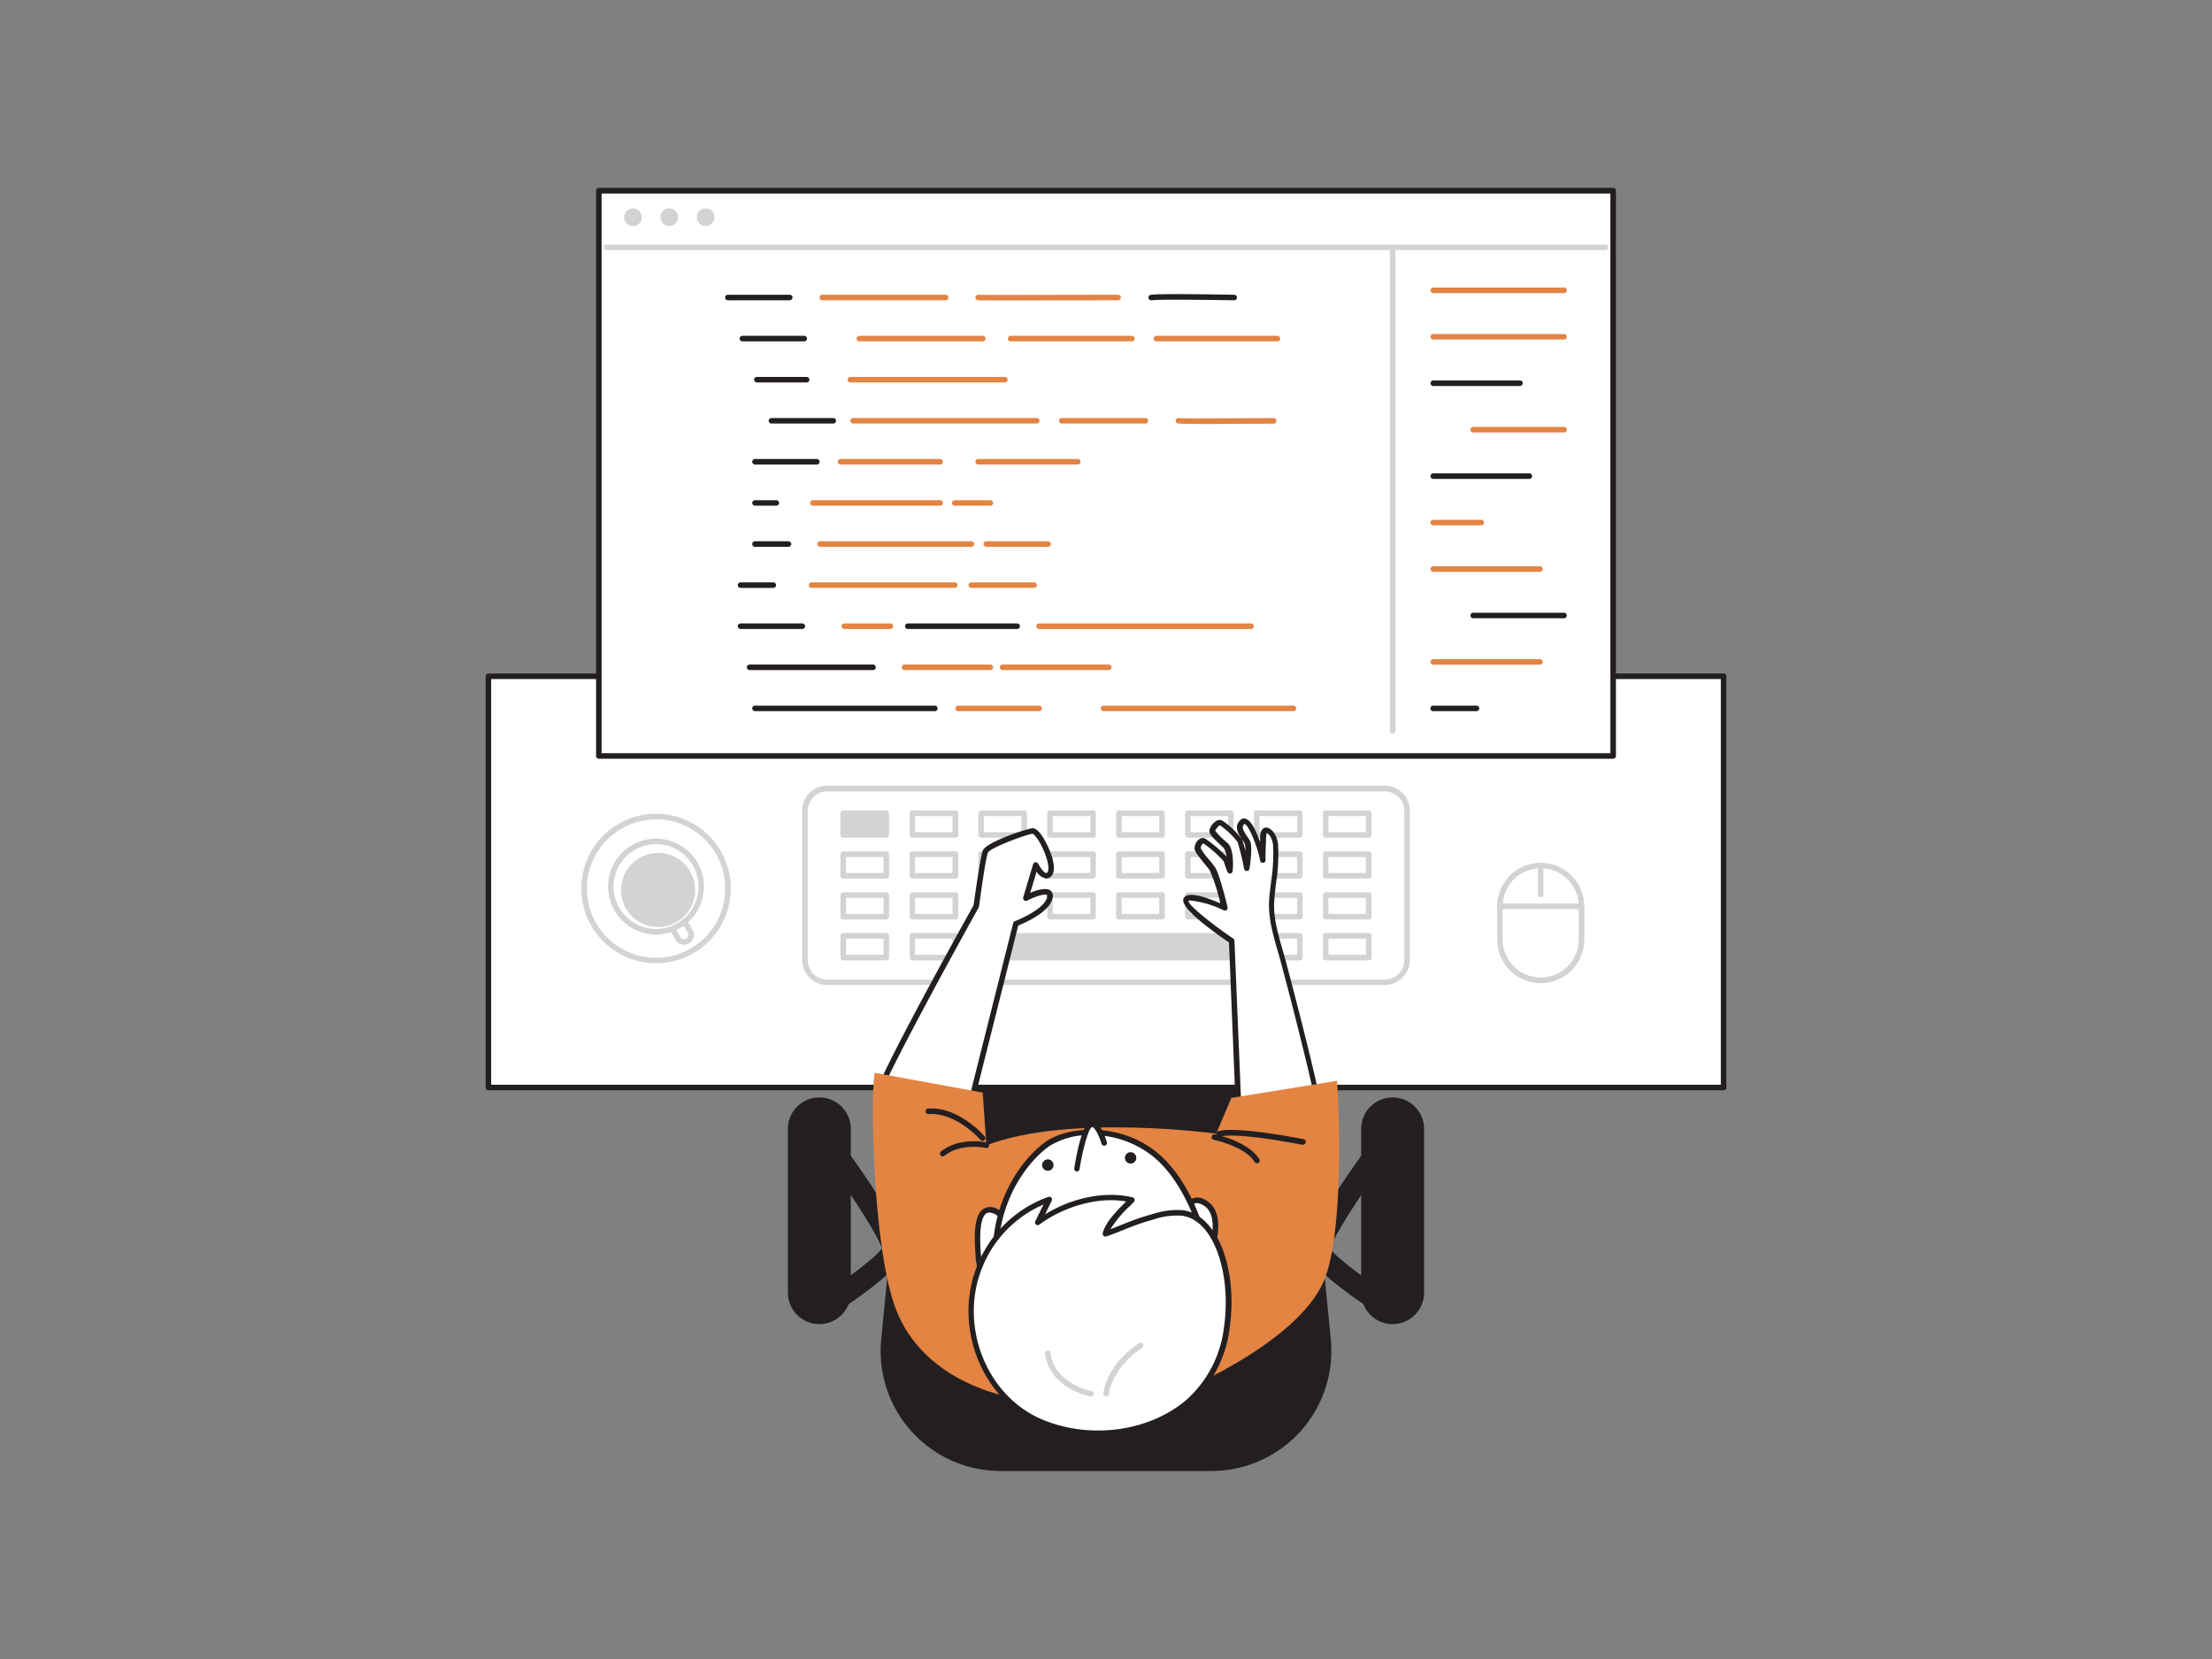 <svg xmlns="http://www.w3.org/2000/svg" viewBox="0 0 400 300"><rect x="0" y="0" width="400" height="300" fill="#808080" stroke="none"/><g id="_177_coding_flatline" data-name="#177_coding_flatline"><path d="M226.59,212.36l1.3-24.15-34.3-1.68-21.48,1.25s4,23.79,6.26,25.61S226.59,212.36,226.59,212.36Z" fill="#231f20"/><path d="M187,214.49c-4.85,0-8.32-.19-9-.71-2.32-1.89-6-23.47-6.44-25.92a.49.49,0,0,1,.1-.4.47.47,0,0,1,.36-.18L193.56,186l34.36,1.68a.46.46,0,0,1,.34.16.5.5,0,0,1,.13.37l-1.3,24.15a.51.51,0,0,1-.47.47C221.07,213.21,199.5,214.49,187,214.49Zm-14.33-26.25c1.57,9.17,4.5,23.55,6,24.76,1.72,1.22,29.8,0,47.42-1.11l1.26-23.21L193.56,187Zm53.9,24.12h0Z" fill="#231f20"/><path d="M150,237.73a2,2,0,0,1-1.09-3.68c4.47-2.92,9.61-6.83,10.55-8.29-.56-2.23-6.07-10.65-11.07-17.48a2,2,0,1,1,3.23-2.37c12.65,17.29,12,19.87,11.79,20.72-.71,2.85-8,8-12.32,10.77A2,2,0,0,1,150,237.73Zm9.5-11.76Z" fill="#231f20"/><rect x="142.98" y="199.19" width="10.37" height="39.75" rx="5.19" transform="translate(296.33 438.13) rotate(180)" fill="#231f20"/><path d="M148.16,239.44a5.69,5.69,0,0,1-5.68-5.69V204.38a5.69,5.69,0,1,1,11.37,0v29.37A5.69,5.69,0,0,1,148.16,239.44Zm0-39.75a4.69,4.69,0,0,0-4.68,4.69v29.37a4.69,4.69,0,1,0,9.37,0V204.38A4.69,4.69,0,0,0,148.16,199.69Z" fill="#231f20"/><path d="M250,237.73a2,2,0,0,1-1.09-.33c-4.3-2.8-11.61-7.92-12.32-10.77-.22-.85-.86-3.43,11.79-20.72a2,2,0,0,1,3.23,2.37c-5,6.86-10.55,15.32-11.08,17.5.84,1.35,6,5.32,10.56,8.27a2,2,0,0,1-1.09,3.68ZM240.53,226Z" fill="#231f20"/><rect x="246.65" y="199.19" width="10.37" height="39.75" rx="5.19" fill="#231f20"/><path d="M251.84,239.44a5.69,5.69,0,0,1-5.69-5.69V204.38a5.69,5.69,0,1,1,11.37,0v29.37A5.69,5.69,0,0,1,251.84,239.44Zm0-39.75a4.69,4.69,0,0,0-4.69,4.69v29.37a4.69,4.69,0,1,0,9.37,0V204.38A4.69,4.69,0,0,0,251.84,199.69Z" fill="#231f20"/><path d="M240.16,242.27l-2.09-21.22H161.93l-2.09,21.22a21.2,21.2,0,0,0,21.1,23.27h38.12A21.2,21.2,0,0,0,240.16,242.27Z" fill="#231f20"/><path d="M219.06,266H180.94a21.69,21.69,0,0,1-21.59-23.82L161.43,221a.51.51,0,0,1,.5-.45h76.14a.51.51,0,0,1,.5.45l2.08,21.22h0A21.69,21.69,0,0,1,219.06,266Zm-56.68-44.49-2,20.77A20.7,20.7,0,0,0,180.94,265h38.12a20.7,20.7,0,0,0,20.6-22.72l-2-20.77Z" fill="#231f20"/><rect x="88.32" y="122.29" width="223.36" height="74.35" fill="#fff"/><path d="M311.68,197.15H88.32a.5.5,0,0,1-.5-.5V122.29a.5.5,0,0,1,.5-.5H311.68a.5.5,0,0,1,.5.5v74.36A.5.5,0,0,1,311.68,197.15Zm-222.86-1H311.18V122.79H88.82Z" fill="#231f20"/><rect x="145.56" y="142.61" width="108.88" height="35.01" rx="4.02" fill="#fff"/><path d="M250.42,178.11H149.58a4.53,4.53,0,0,1-4.52-4.52v-27a4.52,4.52,0,0,1,4.52-4.52H250.42a4.52,4.52,0,0,1,4.52,4.52v27A4.53,4.53,0,0,1,250.42,178.11Zm-100.84-35a3.53,3.53,0,0,0-3.52,3.52v27a3.53,3.53,0,0,0,3.52,3.52H250.42a3.53,3.53,0,0,0,3.52-3.52v-27a3.53,3.53,0,0,0-3.52-3.52Z" fill="#d1d3d4"/><rect x="152.48" y="147.06" width="7.79" height="3.92" fill="#d1d3d4"/><path d="M160.27,151.48h-7.79a.51.51,0,0,1-.5-.5v-3.92a.5.5,0,0,1,.5-.5h7.79a.5.5,0,0,1,.5.5V151A.5.5,0,0,1,160.27,151.48Zm-7.29-1h6.79v-2.92H153Z" fill="#d1d3d4"/><rect x="152.48" y="154.45" width="7.79" height="3.92" fill="#fff"/><path d="M160.27,158.87h-7.79a.5.5,0,0,1-.5-.5v-3.92a.51.51,0,0,1,.5-.5h7.79a.5.5,0,0,1,.5.5v3.92A.5.5,0,0,1,160.27,158.87Zm-7.29-1h6.79V155H153Z" fill="#d1d3d4"/><rect x="152.48" y="161.85" width="7.79" height="3.92" fill="#fff"/><path d="M160.27,166.26h-7.79a.5.5,0,0,1-.5-.5v-3.91a.5.5,0,0,1,.5-.5h7.79a.5.5,0,0,1,.5.5v3.91A.5.5,0,0,1,160.27,166.26Zm-7.29-1h6.79v-2.91H153Z" fill="#d1d3d4"/><rect x="152.48" y="169.24" width="7.79" height="3.92" fill="#fff"/><path d="M160.27,173.66h-7.79a.5.5,0,0,1-.5-.5v-3.92a.5.5,0,0,1,.5-.5h7.79a.5.5,0,0,1,.5.5v3.92A.5.5,0,0,1,160.27,173.66Zm-7.29-1h6.79v-2.92H153Z" fill="#d1d3d4"/><rect x="164.95" y="147.06" width="7.79" height="3.92" fill="#fff"/><path d="M172.74,151.48H165a.5.5,0,0,1-.5-.5v-3.92a.5.5,0,0,1,.5-.5h7.79a.5.5,0,0,1,.5.5V151A.51.51,0,0,1,172.74,151.48Zm-7.29-1h6.79v-2.92h-6.79Z" fill="#d1d3d4"/><rect x="164.95" y="154.45" width="7.79" height="3.92" fill="#fff"/><path d="M172.74,158.87H165a.5.5,0,0,1-.5-.5v-3.92a.5.5,0,0,1,.5-.5h7.79a.51.51,0,0,1,.5.5v3.92A.5.5,0,0,1,172.74,158.87Zm-7.29-1h6.79V155h-6.79Z" fill="#d1d3d4"/><rect x="164.95" y="161.85" width="7.79" height="3.92" fill="#fff"/><path d="M172.74,166.26H165a.5.5,0,0,1-.5-.5v-3.91a.5.5,0,0,1,.5-.5h7.79a.5.5,0,0,1,.5.5v3.91A.5.5,0,0,1,172.74,166.26Zm-7.29-1h6.79v-2.91h-6.79Z" fill="#d1d3d4"/><rect x="164.95" y="169.24" width="7.79" height="3.92" fill="#fff"/><path d="M172.74,173.66H165a.5.5,0,0,1-.5-.5v-3.92a.5.5,0,0,1,.5-.5h7.79a.5.5,0,0,1,.5.5v3.92A.5.5,0,0,1,172.74,173.66Zm-7.29-1h6.79v-2.92h-6.79Z" fill="#d1d3d4"/><rect x="177.41" y="147.06" width="7.79" height="3.92" fill="#fff"/><path d="M185.2,151.48h-7.79a.5.5,0,0,1-.5-.5v-3.92a.5.5,0,0,1,.5-.5h7.79a.5.5,0,0,1,.5.5V151A.5.5,0,0,1,185.2,151.48Zm-7.29-1h6.79v-2.92h-6.79Z" fill="#d1d3d4"/><rect x="177.41" y="154.45" width="7.79" height="3.92" fill="#fff"/><path d="M185.2,158.87h-7.79a.5.5,0,0,1-.5-.5v-3.92a.5.5,0,0,1,.5-.5h7.79a.5.5,0,0,1,.5.5v3.92A.5.5,0,0,1,185.2,158.87Zm-7.29-1h6.79V155h-6.79Z" fill="#d1d3d4"/><rect x="177.41" y="161.85" width="7.79" height="3.92" fill="#fff"/><path d="M185.2,166.26h-7.79a.5.5,0,0,1-.5-.5v-3.91a.5.5,0,0,1,.5-.5h7.79a.5.5,0,0,1,.5.5v3.91A.5.5,0,0,1,185.2,166.26Zm-7.29-1h6.79v-2.91h-6.79Z" fill="#d1d3d4"/><rect x="177.41" y="169.24" width="45.18" height="3.92" fill="#d1d3d4"/><path d="M222.59,173.66H177.41a.5.5,0,0,1-.5-.5v-3.92a.5.5,0,0,1,.5-.5h45.18a.5.5,0,0,1,.5.5v3.92A.5.5,0,0,1,222.59,173.66Zm-44.68-1h44.18v-2.92H177.91Z" fill="#d1d3d4"/><rect x="189.87" y="147.06" width="7.79" height="3.92" fill="#fff"/><path d="M197.66,151.48h-7.79a.51.51,0,0,1-.5-.5v-3.92a.5.5,0,0,1,.5-.5h7.79a.5.5,0,0,1,.5.5V151A.5.5,0,0,1,197.66,151.48Zm-7.29-1h6.79v-2.92h-6.79Z" fill="#d1d3d4"/><rect x="189.87" y="154.45" width="7.79" height="3.92" fill="#fff"/><path d="M197.66,158.87h-7.79a.5.5,0,0,1-.5-.5v-3.92a.51.51,0,0,1,.5-.5h7.79a.5.5,0,0,1,.5.5v3.92A.5.5,0,0,1,197.66,158.87Zm-7.29-1h6.79V155h-6.79Z" fill="#d1d3d4"/><rect x="189.87" y="161.85" width="7.79" height="3.92" fill="#fff"/><path d="M197.66,166.26h-7.79a.5.5,0,0,1-.5-.5v-3.91a.5.5,0,0,1,.5-.5h7.79a.5.5,0,0,1,.5.5v3.91A.5.5,0,0,1,197.66,166.26Zm-7.29-1h6.79v-2.91h-6.79Z" fill="#d1d3d4"/><rect x="202.34" y="147.06" width="7.79" height="3.92" fill="#fff"/><path d="M210.13,151.48h-7.79a.5.5,0,0,1-.5-.5v-3.92a.5.5,0,0,1,.5-.5h7.79a.5.5,0,0,1,.5.5V151A.51.51,0,0,1,210.13,151.48Zm-7.29-1h6.79v-2.92h-6.79Z" fill="#d1d3d4"/><rect x="202.34" y="154.45" width="7.79" height="3.92" fill="#fff"/><path d="M210.13,158.87h-7.79a.5.5,0,0,1-.5-.5v-3.92a.5.5,0,0,1,.5-.5h7.79a.51.51,0,0,1,.5.5v3.92A.5.5,0,0,1,210.13,158.87Zm-7.29-1h6.79V155h-6.79Z" fill="#d1d3d4"/><rect x="202.34" y="161.85" width="7.79" height="3.92" fill="#fff"/><path d="M210.13,166.26h-7.79a.5.5,0,0,1-.5-.5v-3.91a.5.5,0,0,1,.5-.5h7.79a.5.5,0,0,1,.5.5v3.91A.5.5,0,0,1,210.13,166.26Zm-7.29-1h6.79v-2.91h-6.79Z" fill="#d1d3d4"/><rect x="214.8" y="147.06" width="7.79" height="3.92" fill="#fff"/><path d="M222.59,151.48H214.8a.5.5,0,0,1-.5-.5v-3.92a.5.5,0,0,1,.5-.5h7.79a.5.5,0,0,1,.5.5V151A.5.5,0,0,1,222.59,151.48Zm-7.29-1h6.79v-2.92H215.3Z" fill="#d1d3d4"/><rect x="214.8" y="154.45" width="7.79" height="3.92" fill="#fff"/><path d="M222.59,158.87H214.8a.5.5,0,0,1-.5-.5v-3.92a.5.5,0,0,1,.5-.5h7.79a.5.5,0,0,1,.5.5v3.92A.5.5,0,0,1,222.59,158.87Zm-7.29-1h6.79V155H215.3Z" fill="#d1d3d4"/><rect x="214.8" y="161.85" width="7.79" height="3.92" fill="#fff"/><path d="M222.59,166.26H214.8a.5.5,0,0,1-.5-.5v-3.91a.5.5,0,0,1,.5-.5h7.79a.5.5,0,0,1,.5.5v3.91A.5.5,0,0,1,222.59,166.26Zm-7.29-1h6.79v-2.91H215.3Z" fill="#d1d3d4"/><rect x="227.26" y="147.06" width="7.79" height="3.92" fill="#fff"/><path d="M235.05,151.48h-7.79a.51.51,0,0,1-.5-.5v-3.92a.5.5,0,0,1,.5-.5h7.79a.5.5,0,0,1,.5.5V151A.5.5,0,0,1,235.05,151.48Zm-7.29-1h6.79v-2.92h-6.79Z" fill="#d1d3d4"/><rect x="227.26" y="154.45" width="7.79" height="3.92" fill="#fff"/><path d="M235.05,158.87h-7.79a.5.5,0,0,1-.5-.5v-3.92a.51.51,0,0,1,.5-.5h7.79a.5.5,0,0,1,.5.5v3.92A.5.5,0,0,1,235.05,158.87Zm-7.29-1h6.79V155h-6.79Z" fill="#d1d3d4"/><rect x="227.26" y="161.85" width="7.79" height="3.92" fill="#fff"/><path d="M235.05,166.26h-7.79a.5.5,0,0,1-.5-.5v-3.91a.5.5,0,0,1,.5-.5h7.79a.5.5,0,0,1,.5.5v3.91A.5.5,0,0,1,235.05,166.26Zm-7.29-1h6.79v-2.91h-6.79Z" fill="#d1d3d4"/><rect x="227.26" y="169.24" width="7.79" height="3.92" fill="#fff"/><path d="M235.05,173.66h-7.79a.5.5,0,0,1-.5-.5v-3.92a.5.5,0,0,1,.5-.5h7.79a.5.5,0,0,1,.5.5v3.92A.5.5,0,0,1,235.05,173.66Zm-7.29-1h6.79v-2.92h-6.79Z" fill="#d1d3d4"/><rect x="239.73" y="147.06" width="7.79" height="3.92" fill="#fff"/><path d="M247.52,151.48h-7.79a.5.5,0,0,1-.5-.5v-3.92a.5.5,0,0,1,.5-.5h7.79a.5.5,0,0,1,.5.5V151A.51.51,0,0,1,247.52,151.48Zm-7.29-1H247v-2.92h-6.79Z" fill="#d1d3d4"/><rect x="239.73" y="154.45" width="7.79" height="3.92" fill="#fff"/><path d="M247.52,158.87h-7.79a.5.5,0,0,1-.5-.5v-3.92a.5.5,0,0,1,.5-.5h7.79a.51.51,0,0,1,.5.5v3.92A.5.5,0,0,1,247.52,158.87Zm-7.29-1H247V155h-6.79Z" fill="#d1d3d4"/><rect x="239.73" y="161.85" width="7.79" height="3.92" fill="#fff"/><path d="M247.52,166.26h-7.79a.5.5,0,0,1-.5-.5v-3.91a.5.5,0,0,1,.5-.5h7.79a.5.5,0,0,1,.5.5v3.91A.5.5,0,0,1,247.52,166.26Zm-7.29-1H247v-2.91h-6.79Z" fill="#d1d3d4"/><rect x="239.73" y="169.24" width="7.79" height="3.92" fill="#fff"/><path d="M247.52,173.66h-7.79a.5.5,0,0,1-.5-.5v-3.92a.5.5,0,0,1,.5-.5h7.79a.5.5,0,0,1,.5.5v3.92A.5.5,0,0,1,247.52,173.66Zm-7.29-1H247v-2.92h-6.79Z" fill="#d1d3d4"/><path d="M222.73,170.14s-9-6.13-8.24-7.44,6.92,1.54,6.92,1.54-1.41-5.93-2.22-7.1-2.66-3.06-2.66-3.72.62-1.6,1.21-1.3,3.74,2.89,3.93,3.51.65,1.88.65,1.88.31-3.6-.72-4.55-2.42-2.2-2.4-2.69,1-1.73,1.58-1.44a14.18,14.18,0,0,1,3.4,3.24,47.46,47.46,0,0,1,1.22,5s.59-3.81.14-4.73-2.16-2.49-.89-3.67,3.41,5.27,3.64,6.9c0-1.35.05-2.71.12-4.07.07-1.2.45-1.9,1.49-.75a4,4,0,0,1,.79,2.37c.24,3.16-.45,6.29-.7,9.42-.32,3.92,1.06,7.5,2.06,11.26q1.74,6.57,3.4,13.17c1,4.16,2.06,8.33,2.94,12.53.44,2.09,1.37,4.82,1,7-.63,3.82-14.67,13-14.67,13Z" fill="#fff"/><path d="M224.74,220a.59.59,0,0,1-.23-.05.52.52,0,0,1-.27-.43l-2-49.1c-4.25-2.9-9-6.58-8.19-8s4.39,0,6.62.92a31.82,31.82,0,0,0-1.9-5.93c-.27-.39-.68-.88-1.07-1.36-1-1.26-1.68-2.07-1.68-2.65a2.1,2.1,0,0,1,.89-1.68,1.07,1.07,0,0,1,1.05-.07,23.44,23.44,0,0,1,3.82,3.26,2.91,2.91,0,0,0-.53-1.6l-.27-.26c-1.58-1.46-2.32-2.21-2.29-2.83a2.74,2.74,0,0,1,1.25-1.76,1.08,1.08,0,0,1,1.06-.09,14.08,14.08,0,0,1,3.62,3.47,14.16,14.16,0,0,1,.58,2,3.72,3.72,0,0,0-.12-1.3,5.41,5.41,0,0,0-.42-.66c-.62-.9-1.66-2.39-.36-3.59a.93.93,0,0,1,1-.22c1,.34,1.91,2.34,2.57,4.21,0-.28,0-.55,0-.82,0-.65.15-1.53.81-1.77s1.33.47,1.54.7a4.4,4.4,0,0,1,.91,2.67,32.37,32.37,0,0,1-.37,6.55c-.12,1-.24,2-.32,3-.25,3.07.57,5.92,1.43,8.93.21.72.42,1.44.61,2.16,1.28,4.79,2.39,9.1,3.41,13.18,1.16,4.65,2.1,8.56,2.94,12.54.1.47.22,1,.35,1.5a15.09,15.09,0,0,1,.67,5.68c-.64,3.92-13.43,12.42-14.89,13.38A.5.5,0,0,1,224.74,220Zm-9.39-57.16c-.24,0-.39,0-.44.12.05.76,4.22,4.14,8.11,6.77a.48.48,0,0,1,.21.39l2,48.47c4.27-2.87,13.26-9.43,13.71-12.21a14.29,14.29,0,0,0-.65-5.28c-.13-.53-.26-1-.36-1.53-.83-4-1.77-7.87-2.93-12.51-1-4.07-2.13-8.37-3.4-13.16-.2-.72-.4-1.43-.61-2.15-.85-3-1.73-6-1.47-9.28.08-1,.21-2,.33-3a32.15,32.15,0,0,0,.37-6.35,3.55,3.55,0,0,0-.66-2.08,1.61,1.61,0,0,0-.49-.41,6.32,6.32,0,0,0-.13.86c0,.9-.07,1.81-.09,2.71l0,1.35a.49.49,0,0,1-.47.48.49.49,0,0,1-.52-.42c-.27-1.88-2-6.49-2.83-6.62-.55.53-.28,1.14.52,2.3a6.75,6.75,0,0,1,.5.79c.5,1,0,4.36-.1,5a.5.5,0,0,1-.48.42.48.48,0,0,1-.5-.4,43.81,43.81,0,0,0-1.18-4.85,14.22,14.22,0,0,0-3.17-3c-.22,0-.83.75-.86,1a13.44,13.44,0,0,0,2,2l.27.25c1.15,1.07.94,4.32.88,5a.51.51,0,0,1-.43.46.52.52,0,0,1-.54-.33s-.47-1.27-.66-1.9a20.67,20.67,0,0,0-3.67-3.21s-.07,0-.15.09a1.18,1.18,0,0,0-.34.76,10.49,10.49,0,0,0,1.45,2c.43.51.83,1,1.12,1.42.84,1.21,2.15,6.65,2.29,7.26a.5.5,0,0,1-.17.51.49.49,0,0,1-.52.06A18.63,18.63,0,0,0,215.35,162.84Z" fill="#231f20"/><path d="M175.18,200.94,183.7,167s5.53-2.09,6.13-4.63-4.33,0-4.33,0l1.79-6s1.59,3.13,2.59,1.49-2-7.77-3.19-7.62-8.06,2.54-8.51,3.74-1.65,9.86-1.65,9.86-17.77,32-17.77,34.2S175.18,200.94,175.18,200.94Z" fill="#fff"/><path d="M175.18,201.44h0c-6.31-.24-16.9-1-16.9-3.37S174,167.36,176.05,163.7c.17-1.24,1.22-8.69,1.66-9.87.59-1.56,7.85-3.92,8.92-4.05.56-.08,1.2.44,1.93,1.56,1.06,1.63,2.66,5.31,1.75,6.81a1.32,1.32,0,0,1-1.15.72,2.61,2.61,0,0,1-1.71-1.26l-1.15,3.84c1.17-.5,2.86-1,3.65-.42a1.31,1.31,0,0,1,.36,1.46c-.58,2.48-5,4.4-6.18,4.88l-8.47,33.69A.51.51,0,0,1,175.18,201.44Zm11.54-50.67c-1.27.16-7.68,2.54-8.07,3.42s-1.29,7.35-1.62,9.74a.55.55,0,0,1-.06.18c-6.82,12.26-17.66,32.33-17.71,34,.29.94,7.36,2,15.53,2.35l8.43-33.54a.5.5,0,0,1,.31-.35c1.47-.55,5.37-2.41,5.81-4.27,0-.23,0-.4,0-.44-.39-.31-2.21.28-3.6,1a.5.5,0,0,1-.55-.06.49.49,0,0,1-.16-.53l1.79-6a.5.5,0,0,1,.92-.08c.41.79,1.11,1.68,1.47,1.7.08,0,.2-.15.25-.24.26-.43.15-1.81-.71-3.81S187,150.83,186.72,150.77Z" fill="#231f20"/><path d="M222.67,198.53,219.93,205s-26.48-3.65-41.56,2.11l-.67-9.54L158.2,194c-.79,2.17-.58,31.64,3.9,43s19.33,21,49.74,15.32c0,0,22.63-9,27.58-20.75,3.17-7.53,3-26,2.36-36.13Z" fill="#e38443"/><path d="M176.9,226.94a8.45,8.45,0,0,0,.66,3,2,2,0,0,0,1.53,1.3c1,.07,1.64-1,2-1.91,1-2.79,2.57-8.51-.95-10.24C176.06,217.12,176.74,224.72,176.9,226.94Z" fill="#fff"/><path d="M179.17,231.78h-.12a2.46,2.46,0,0,1-1.94-1.58,9,9,0,0,1-.71-3.21h0v-.21c-.26-3.39-.28-7,1.4-8.15a2.43,2.43,0,0,1,2.55,0c4,2,2.16,8.25,1.2,10.86C181,231,180.15,231.78,179.17,231.78Zm-1.77-4.87a8,8,0,0,0,.62,2.85c.1.23.5,1,1.1,1,.8.05,1.34-1.21,1.48-1.59.87-2.36,2.54-8-.7-9.62-1-.49-1.41-.21-1.55-.12-1.43,1-1.08,5.69-1,7.25Z" fill="#231f20"/><path d="M214.43,225.22a8.66,8.66,0,0,0,.66,3,2,2,0,0,0,1.53,1.3c1,.07,1.64-1,2-1.91,1-2.8,2.57-8.51-.95-10.24C213.59,215.4,214.27,223,214.43,225.22Z" fill="#fff"/><path d="M216.7,230.06h-.11a2.45,2.45,0,0,1-2-1.59,8.87,8.87,0,0,1-.71-3.2v-.21c-.25-3.39-.28-7,1.4-8.15a2.43,2.43,0,0,1,2.55,0c4,2,2.16,8.25,1.2,10.86C218.54,229.25,217.68,230.06,216.7,230.06Zm-.27-12.5a.85.85,0,0,0-.55.17c-1.43,1-1.08,5.69-1,7.25l0,.2h0a8,8,0,0,0,.62,2.86c.1.22.5,1,1.1,1,.81,0,1.34-1.2,1.48-1.59.87-2.36,2.54-8-.7-9.62A2.38,2.38,0,0,0,216.43,217.56Z" fill="#231f20"/><path d="M217.58,223.63s-2.52-10.06-9-15.09-15.4-4.4-19.17-1.73-10.69,10.69-9.28,23.57S217.58,223.63,217.58,223.63Z" fill="#fff"/><path d="M186.48,235.26a9.17,9.17,0,0,1-4.2-.84,4.78,4.78,0,0,1-2.6-4c-1.39-12.69,5.3-21.08,9.48-24,3.76-2.66,13-3.57,19.77,1.75,6.5,5.07,9,14.94,9.13,15.36a.49.49,0,0,1-.24.56C216.86,224.59,197.17,235.26,186.48,235.26Zm10.83-30a13.61,13.61,0,0,0-7.57,2c-4,2.83-10.41,10.88-9.07,23.11a3.79,3.79,0,0,0,2.07,3.2c7.41,3.87,31.09-8.47,34.25-10.15-.53-1.86-3.14-10.12-8.68-14.45A17.9,17.9,0,0,0,197.31,205.25Z" fill="#231f20"/><path d="M207,220.46c-2.44.75-4.74,1.81-7.12,2.69.5-2.13,3.26-4.61,4.74-6.15-5.66-1.37-12.41.68-17,4.08l2-4.17A21.31,21.31,0,0,0,177,229.54c-3.92,10.44.91,23.16,11.2,27.56,8.61,3.67,19.78,2.45,26.88-3.73a21.49,21.49,0,0,0,6.79-13.24c.73-5.14.35-11.46-2.17-16-1.27-2.32-3.22-4.46-6-4.75a13.66,13.66,0,0,0-5,.66Z" fill="#fff"/><path d="M198.55,259.68A27,27,0,0,1,188,257.56c-10.31-4.41-15.56-17.31-11.48-28.19a21.76,21.76,0,0,1,13.06-12.94.5.5,0,0,1,.61.7l-1.21,2.47c4.92-3.06,10.95-4.26,15.82-3.08a.49.49,0,0,1,.36.35.5.5,0,0,1-.12.48l-.78.79a19.78,19.78,0,0,0-3.45,4.14l1.57-.62c1.47-.59,3-1.2,4.53-1.68h0l1.62-.47a14,14,0,0,1,5.22-.68c2.52.26,4.73,2,6.38,5,2.26,4.13,3.1,10.25,2.23,16.36a21.94,21.94,0,0,1-7,13.55A25.74,25.74,0,0,1,198.55,259.68Zm-9.85-41.86a20.85,20.85,0,0,0-11.28,11.9c-3.9,10.39,1.1,22.72,10.93,26.92,8.76,3.74,19.59,2.24,26.35-3.64a20.89,20.89,0,0,0,6.63-12.95c.84-5.9,0-11.78-2.12-15.73-1-1.89-2.85-4.21-5.61-4.49a13,13,0,0,0-4.84.64l-1.59.47h0c-1.52.47-3,1.06-4.45,1.64-.88.36-1.76.71-2.65,1a.51.51,0,0,1-.5-.1.5.5,0,0,1-.16-.49c.45-1.93,2.56-4.05,4.1-5.6l.13-.12c-5.61-1-11.84,1.31-15.68,4.17a.51.51,0,0,1-.62,0,.5.5,0,0,1-.13-.6Z" fill="#231f20"/><path d="M194.75,211.33s1.14-7.14,2.43-8,2.52,3.31,2.52,3.31" fill="#fff"/><path d="M194.75,211.83h-.08a.49.49,0,0,1-.41-.57c.27-1.73,1.27-7.43,2.65-8.31a1.14,1.14,0,0,1,1-.11c1.23.46,2.08,3.17,2.24,3.7a.49.49,0,0,1-.34.62.5.5,0,0,1-.62-.33c-.39-1.32-1.13-2.86-1.63-3a.12.12,0,0,0-.14,0c-.68.43-1.68,4.29-2.21,7.62A.5.5,0,0,1,194.75,211.83Z" fill="#231f20"/><circle cx="204.45" cy="209.38" r="1.03" fill="#231f20"/><circle cx="189.48" cy="210.68" r="1.03" fill="#231f20"/><path d="M227.31,210.36a.51.51,0,0,1-.43-.23c-1.75-2.84-7.31-4-7.37-4a.5.5,0,0,1,.2-1c.24.05,6,1.26,8,4.46a.49.49,0,0,1-.16.69A.48.48,0,0,1,227.31,210.36Z" fill="#231f20"/><path d="M170.47,209.12a.51.51,0,0,1-.31-.9c3.45-2.7,8.12-1.66,8.32-1.61a.49.49,0,0,1,.37.6.5.5,0,0,1-.6.37s-4.4-1-7.47,1.43A.51.51,0,0,1,170.47,209.12Z" fill="#231f20"/><path d="M177.66,206.29a.52.52,0,0,1-.38-.17c0-.05-4.38-5-9.37-4.66a.5.5,0,0,1-.53-.47.49.49,0,0,1,.46-.53c5.49-.37,10,4.78,10.2,5a.51.51,0,0,1,0,.71A.52.52,0,0,1,177.66,206.29Z" fill="#231f20"/><path d="M235.57,207h-.1c-.11,0-11.61-2.31-14.86-1.47a.5.5,0,1,1-.25-1c3.47-.89,14.83,1.36,15.31,1.46a.5.5,0,0,1-.1,1Z" fill="#231f20"/><circle cx="118.64" cy="160.67" r="13.01" fill="#fff"/><path d="M118.64,174.18a13.51,13.51,0,1,1,13.51-13.51A13.52,13.52,0,0,1,118.64,174.18Zm0-26a12.51,12.51,0,1,0,12.51,12.51A12.52,12.52,0,0,0,118.64,148.16Z" fill="#d1d3d4"/><rect x="121.64" y="164.87" width="2.56" height="5.68" rx="1.28" transform="translate(313.42 251.09) rotate(149.88)" fill="#fff"/><path d="M123.71,170.84a1.82,1.82,0,0,1-.46-.06,1.75,1.75,0,0,1-1.08-.82l-1.57-2.71a1.78,1.78,0,0,1,3.08-1.78l1.57,2.7a1.77,1.77,0,0,1-.65,2.43A1.75,1.75,0,0,1,123.71,170.84Zm-1.57-5.26a.76.76,0,0,0-.75.58.72.72,0,0,0,.08.59l1.56,2.7a.84.84,0,0,0,.48.37.81.81,0,0,0,.59-.08h0a.79.79,0,0,0,.36-.48.72.72,0,0,0-.08-.59l-1.56-2.7A.79.79,0,0,0,122.14,165.58Z" fill="#d1d3d4"/><circle cx="118.64" cy="160.32" r="8.17" fill="#fff"/><path d="M118.65,169a8.69,8.69,0,0,1-7.51-4.31h0A8.67,8.67,0,1,1,123,167.81,8.56,8.56,0,0,1,118.65,169ZM112,164.16a7.67,7.67,0,1,0,2.79-10.47A7.63,7.63,0,0,0,112,164.16Z" fill="#d1d3d4"/><circle cx="119" cy="160.94" r="6.7" fill="#d1d3d4"/><rect x="271.23" y="156.5" width="14.76" height="20.79" rx="7.38" fill="#fff"/><path d="M278.61,177.79a7.9,7.9,0,0,1-7.88-7.88v-6a7.88,7.88,0,0,1,15.76,0v6A7.89,7.89,0,0,1,278.61,177.79Zm0-20.79a6.89,6.89,0,0,0-6.88,6.88v6a6.88,6.88,0,0,0,13.76,0v-6A6.89,6.89,0,0,0,278.61,157Z" fill="#d1d3d4"/><path d="M286,164.38H271.23a.5.5,0,0,1-.5-.5.5.5,0,0,1,.5-.5H286a.5.5,0,0,1,.5.5A.5.5,0,0,1,286,164.38Z" fill="#d1d3d4"/><path d="M278.61,162.24a.5.5,0,0,1-.5-.5V156.5a.5.5,0,0,1,.5-.5.5.5,0,0,1,.5.5v5.24A.5.5,0,0,1,278.61,162.24Z" fill="#d1d3d4"/><path d="M200,252.52h0a.5.5,0,0,1-.47-.53c0-.2.39-5,6.45-9.11a.52.52,0,0,1,.7.13.51.51,0,0,1-.14.7c-5.63,3.83-6,8.3-6,8.35A.5.5,0,0,1,200,252.52Z" fill="#d1d3d4"/><path d="M197.23,252.53h-.1c-.07,0-7.34-1.46-8.15-7.75a.5.5,0,0,1,.43-.56.5.5,0,0,1,.56.43c.72,5.57,7.28,6.88,7.35,6.89a.5.5,0,0,1-.09,1Z" fill="#d1d3d4"/><rect x="108.29" y="34.46" width="183.42" height="102.24" fill="#fff"/><path d="M291.71,137.2H108.29a.5.5,0,0,1-.5-.5V34.46a.5.5,0,0,1,.5-.5H291.71a.5.5,0,0,1,.5.5V136.7A.5.5,0,0,1,291.71,137.2Zm-182.92-1H291.21V35H108.79Z" fill="#231f20"/><path d="M290.32,45.23H109.68a.5.5,0,0,1-.5-.5.5.5,0,0,1,.5-.5H290.32a.5.5,0,0,1,.5.5A.5.5,0,0,1,290.32,45.23Z" fill="#d1d3d4"/><circle cx="114.46" cy="39.28" r="1.6" fill="#d1d3d4"/><circle cx="121.03" cy="39.28" r="1.6" fill="#d1d3d4"/><circle cx="127.6" cy="39.28" r="1.6" fill="#d1d3d4"/><path d="M142.81,54.3H131.62a.5.5,0,0,1,0-1h11.19a.5.5,0,0,1,0,1Z" fill="#231f20"/><path d="M171,54.3H148.69a.5.5,0,0,1,0-1H171a.5.5,0,0,1,0,1Z" fill="#e38443"/><path d="M177.72,61.73H155.41a.5.5,0,0,1,0-1h22.31a.5.5,0,0,1,0,1Z" fill="#e38443"/><path d="M145.43,61.73H134.25a.5.5,0,0,1,0-1h11.18a.5.5,0,0,1,0,1Z" fill="#231f20"/><path d="M145.86,69.16h-9a.5.5,0,0,1,0-1h9a.5.5,0,0,1,0,1Z" fill="#231f20"/><path d="M181.71,69.16H153.78a.5.5,0,0,1,0-1h27.93a.5.5,0,0,1,0,1Z" fill="#e38443"/><path d="M150.68,76.59H139.5a.5.5,0,0,1,0-1h11.18a.5.5,0,0,1,0,1Z" fill="#231f20"/><path d="M187.48,76.59h-33.2a.5.5,0,0,1,0-1h33.2a.5.5,0,0,1,0,1Z" fill="#e38443"/><path d="M147.71,84H136.53a.5.5,0,0,1,0-1h11.18a.5.5,0,0,1,0,1Z" fill="#231f20"/><path d="M170,84H152a.5.5,0,0,1,0-1h18a.5.5,0,0,1,0,1Z" fill="#e38443"/><path d="M194.89,84h-18a.5.5,0,0,1,0-1h18a.5.5,0,0,1,0,1Z" fill="#e38443"/><path d="M140.38,91.45h-3.85a.5.5,0,0,1,0-1h3.85a.5.5,0,0,1,0,1Z" fill="#231f20"/><path d="M170,91.45H147a.5.5,0,0,1,0-1H170a.5.5,0,0,1,0,1Z" fill="#e38443"/><path d="M179.08,91.45h-6.43a.5.5,0,0,1,0-1h6.43a.5.5,0,0,1,0,1Z" fill="#e38443"/><path d="M142.58,98.88h-6.05a.5.5,0,0,1,0-1h6.05a.5.5,0,0,1,0,1Z" fill="#231f20"/><path d="M175.65,98.88H148.28a.5.5,0,0,1,0-1h27.37a.5.5,0,0,1,0,1Z" fill="#e38443"/><path d="M189.53,98.88H178.35a.5.5,0,0,1,0-1h11.18a.5.5,0,0,1,0,1Z" fill="#e38443"/><path d="M139.84,106.31h-5.93a.5.5,0,0,1-.5-.5.5.5,0,0,1,.5-.5h5.93a.5.5,0,0,1,.5.5A.5.5,0,0,1,139.84,106.31Z" fill="#231f20"/><path d="M172.65,106.31h-25.9a.5.5,0,0,1-.5-.5.5.5,0,0,1,.5-.5h25.9a.5.5,0,0,1,.5.5A.5.5,0,0,1,172.65,106.31Z" fill="#e38443"/><path d="M145.09,113.74H133.91a.5.5,0,0,1,0-1h11.18a.5.5,0,0,1,0,1Z" fill="#231f20"/><path d="M157.87,121.17H135.56a.5.5,0,0,1,0-1h22.31a.5.5,0,0,1,0,1Z" fill="#231f20"/><path d="M179.08,121.17H163.57a.5.5,0,0,1,0-1h15.51a.5.5,0,0,1,0,1Z" fill="#e38443"/><path d="M200.5,121.17H181.3a.5.5,0,0,1,0-1h19.2a.5.5,0,0,1,0,1Z" fill="#e38443"/><path d="M169.05,128.6H136.53a.5.5,0,0,1,0-1h32.52a.5.5,0,0,1,0,1Z" fill="#231f20"/><path d="M187.9,128.6H173.27a.5.5,0,0,1,0-1H187.9a.5.5,0,0,1,0,1Z" fill="#e38443"/><path d="M233.89,128.6H199.56a.5.5,0,0,1,0-1h34.33a.5.5,0,0,1,0,1Z" fill="#e38443"/><path d="M207.12,76.59H192a.5.5,0,0,1,0-1h15.12a.5.5,0,0,1,0,1Z" fill="#e38443"/><path d="M218.35,76.67c-5.23,0-5.39-.09-5.48-.14a.5.5,0,0,1-.21-.68.49.49,0,0,1,.58-.24c.79.1,10.62,0,17.07,0h0a.5.5,0,1,1,0,1C224.71,76.64,220.92,76.67,218.35,76.67Z" fill="#e38443"/><path d="M204.7,61.73H182.76a.5.5,0,0,1,0-1H204.7a.5.5,0,0,1,0,1Z" fill="#e38443"/><path d="M231,61.73H209.11a.5.5,0,0,1,0-1H231a.5.5,0,0,1,0,1Z" fill="#e38443"/><path d="M184.55,54.34c-5.05,0-7.66,0-7.8-.06a.49.49,0,0,1-.35-.61.51.51,0,0,1,.56-.37c.82.07,18.46,0,25.22,0h0a.5.5,0,0,1,.5.5.5.5,0,0,1-.5.5Z" fill="#e38443"/><path d="M208.17,54.3a.49.49,0,0,1-.39-.19.49.49,0,0,1,.08-.7c.17-.14.45-.36,15.33-.11a.49.49,0,0,1,.49.51.48.48,0,0,1-.51.49c-5.32-.09-14-.18-14.82,0A.39.39,0,0,1,208.17,54.3Z" fill="#231f20"/><path d="M187,106.31H175.65a.5.5,0,0,1-.5-.5.5.5,0,0,1,.5-.5H187a.5.5,0,0,1,.5.5A.5.5,0,0,1,187,106.31Z" fill="#e38443"/><path d="M161,113.74h-8.32a.5.5,0,0,1,0-1H161a.5.5,0,0,1,0,1Z" fill="#e38443"/><path d="M183.94,113.74H164.16a.5.5,0,0,1,0-1h19.78a.5.5,0,0,1,0,1Z" fill="#231f20"/><path d="M226.23,113.74H187.9a.5.5,0,0,1,0-1h38.33a.5.5,0,0,1,0,1Z" fill="#e38443"/><path d="M251.84,132.68a.5.5,0,0,1-.5-.5V44.73a.5.5,0,0,1,.5-.5.5.5,0,0,1,.5.5v87.45A.51.51,0,0,1,251.84,132.68Z" fill="#d1d3d4"/><path d="M282.83,53H259.18a.51.51,0,0,1-.5-.5.5.5,0,0,1,.5-.5h23.65a.5.5,0,0,1,.5.5A.5.5,0,0,1,282.83,53Z" fill="#e38443"/><path d="M282.83,61.4H259.18a.51.51,0,0,1-.5-.5.5.5,0,0,1,.5-.5h23.65a.5.5,0,0,1,.5.5A.5.5,0,0,1,282.83,61.4Z" fill="#e38443"/><path d="M274.86,69.8H259.18a.51.51,0,0,1-.5-.5.5.5,0,0,1,.5-.5h15.68a.5.5,0,0,1,.5.5A.51.51,0,0,1,274.86,69.8Z" fill="#231f20"/><path d="M282.83,78.2H266.41a.5.5,0,0,1-.5-.5.5.5,0,0,1,.5-.5h16.42a.5.5,0,0,1,.5.5A.5.5,0,0,1,282.83,78.2Z" fill="#e38443"/><path d="M276.55,86.6H259.18a.51.51,0,0,1-.5-.5.5.5,0,0,1,.5-.5h17.37a.5.5,0,0,1,.5.5A.51.51,0,0,1,276.55,86.6Z" fill="#231f20"/><path d="M267.87,95h-8.69a.51.51,0,0,1-.5-.5.5.5,0,0,1,.5-.5h8.69a.5.5,0,0,1,.5.5A.51.51,0,0,1,267.87,95Z" fill="#e38443"/><path d="M278.47,103.4H259.18a.51.51,0,0,1-.5-.5.5.5,0,0,1,.5-.5h19.29a.5.5,0,0,1,.5.5A.5.5,0,0,1,278.47,103.4Z" fill="#e38443"/><path d="M282.83,111.8H266.41a.5.5,0,0,1-.5-.5.5.5,0,0,1,.5-.5h16.42a.5.5,0,0,1,.5.5A.5.5,0,0,1,282.83,111.8Z" fill="#231f20"/><path d="M278.47,120.2H259.18a.51.51,0,0,1-.5-.5.5.5,0,0,1,.5-.5h19.29a.5.5,0,0,1,.5.5A.5.5,0,0,1,278.47,120.2Z" fill="#e38443"/><path d="M267,128.6h-7.84a.5.5,0,0,1,0-1H267a.5.5,0,0,1,0,1Z" fill="#231f20"/></g></svg>